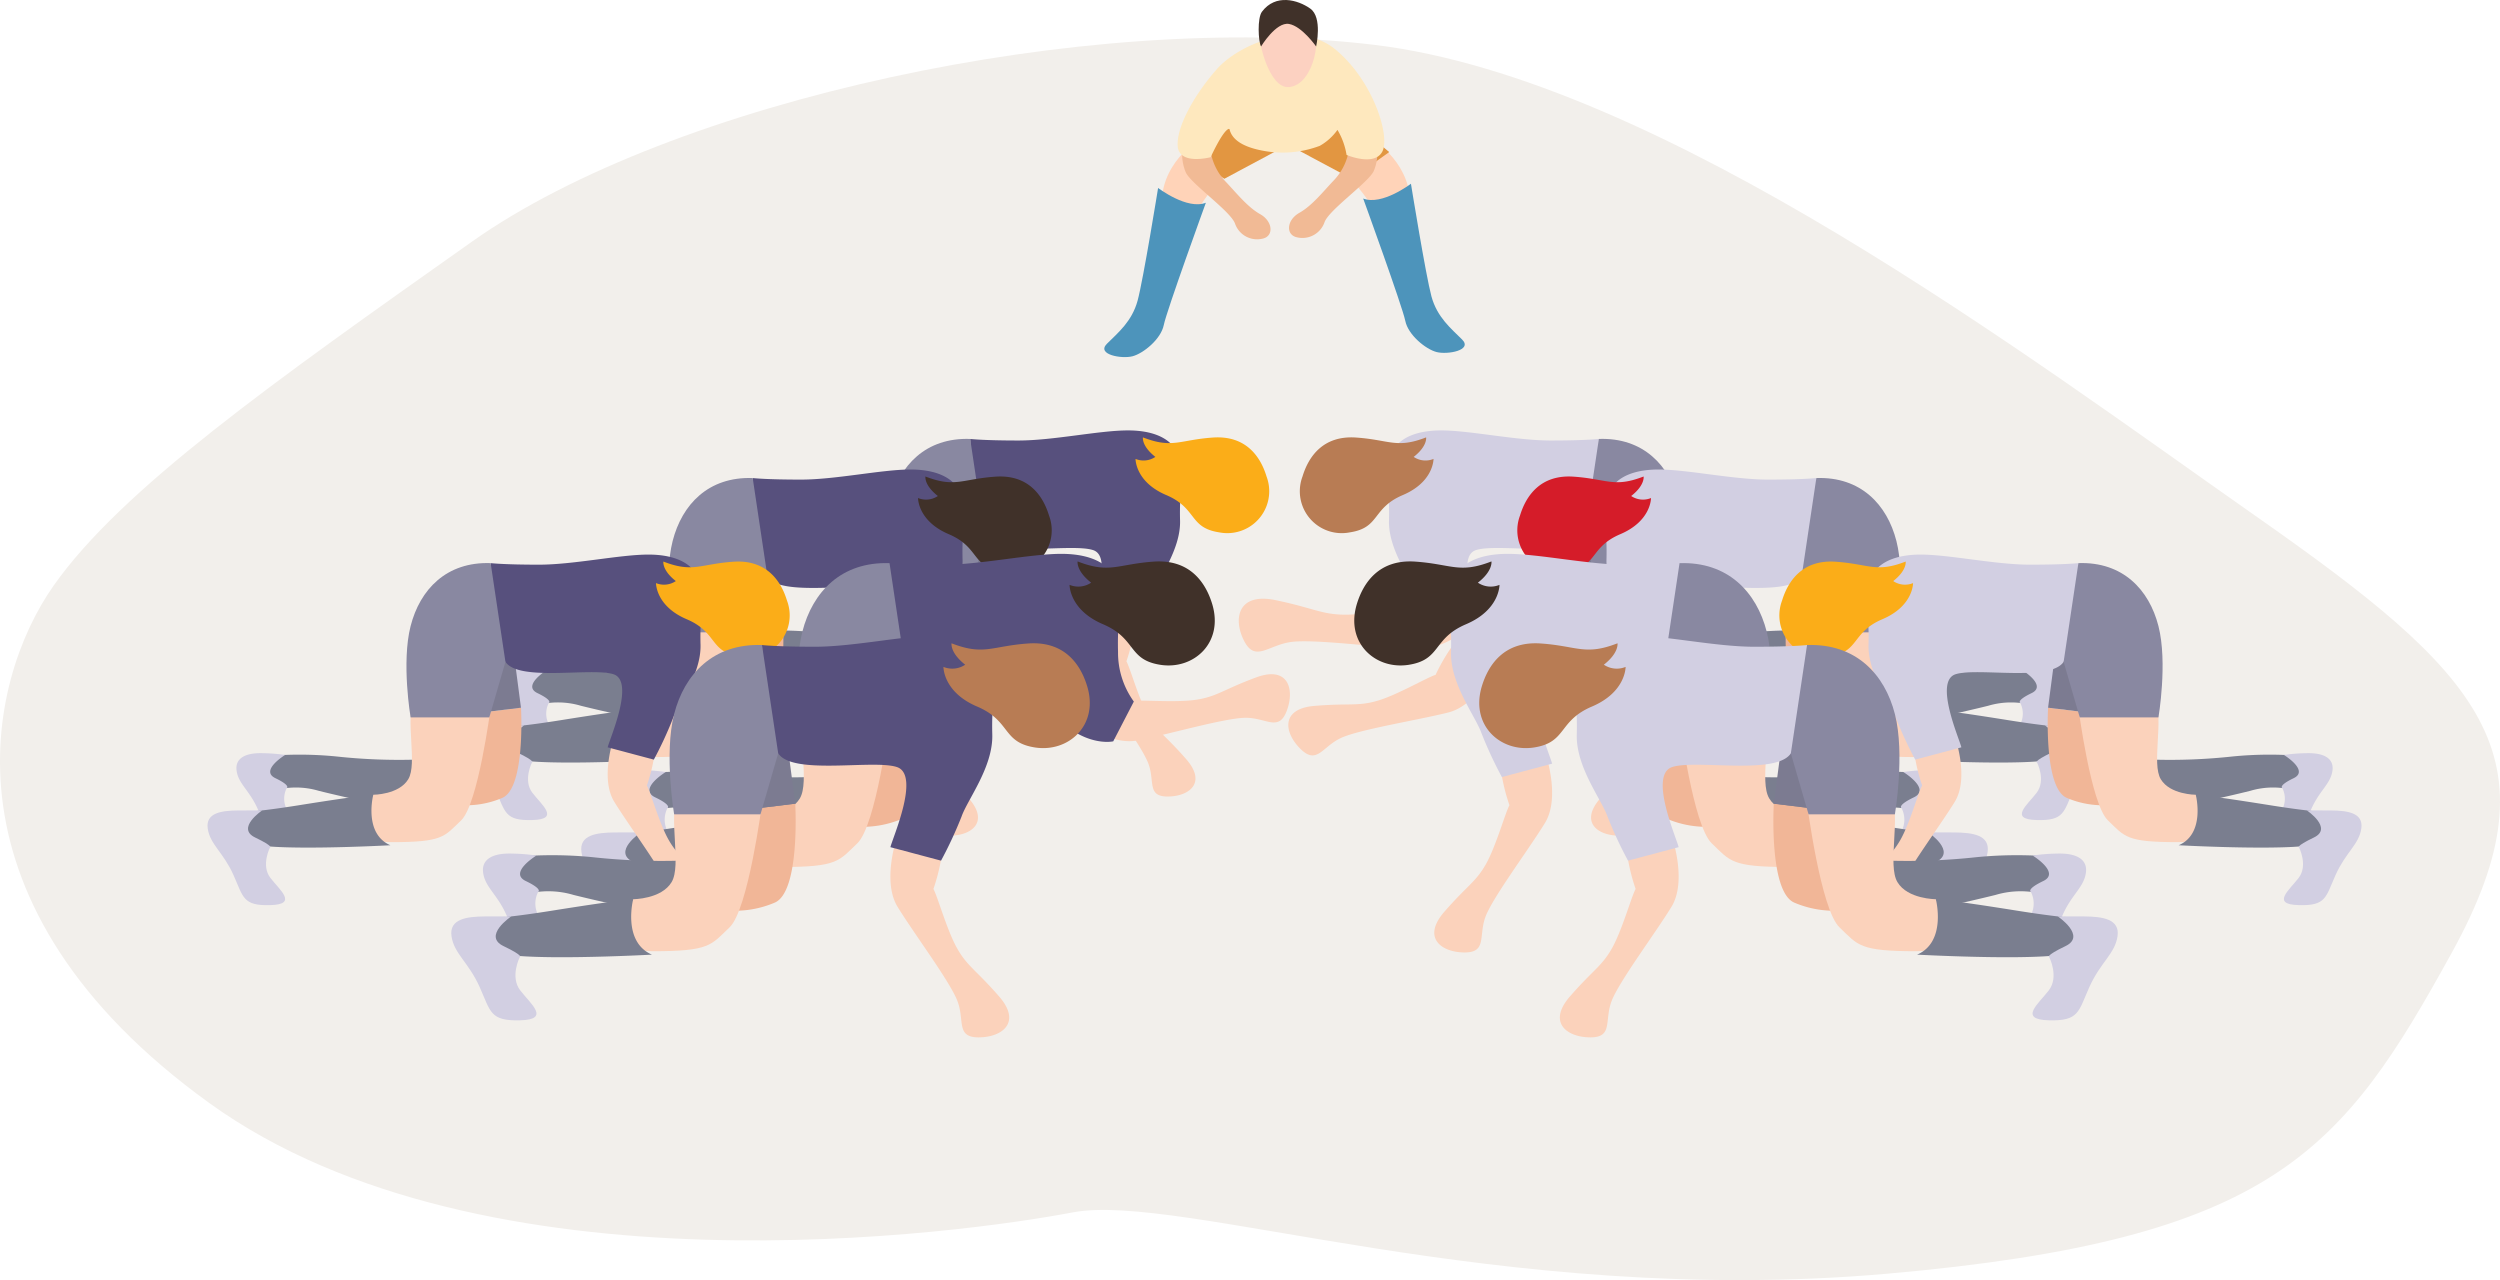 <svg xmlns="http://www.w3.org/2000/svg" width="342" height="175.121" viewBox="0 0 342 175.121"><defs><style>.a{fill:#f2efeb;}.b{fill:#7a7e8f;}.c{fill:#d2cfe2;}.d{fill:#f1b697;}.e{fill:#7c7b91;}.f{fill:#fbd2bb;}.g{fill:#8988a1;}.h{fill:#b87c54;}.i{fill:#d51c29;}.j{fill:#403129;}.k{fill:#fbad18;}.l{fill:#57507d;}.m{fill:#ffd3b8;}.n{fill:#e29641;}.o{fill:#4d94bb;}.p{fill:#f1ba95;}.q{fill:#fee8be;}.r{fill:#fcd1c1;}</style></defs><g transform="translate(-763 -230.486)"><path class="a" d="M770.332,311.122c9.279-13.184,29.907-27.741,57.249-47.076s84.28-31.654,123.483-26.9,89.61,42.8,120.412,64.381,41.868,32.728,26.933,59.8-24.132,39.263-77.339,43.93-96.6-11.2-111.307-8.4-80.55,12.135-118.1-14.935S761.054,324.306,770.332,311.122Z" transform="translate(0 -0.518)"/><g transform="translate(791.388 230.486)"><g transform="translate(0 58.88)"><g transform="translate(141.076)"><path class="b" d="M1015.083,326.135a79.354,79.354,0,0,0,10.845-.427,51.574,51.574,0,0,1,10.208,0l-1.489,4.7a10.981,10.981,0,0,0-6.273,0c-3.873.964-8.718,1.976-8.718,1.976h-4.572Z" transform="translate(-955.616 -298.086)"/><path class="c" d="M1034.6,325.477s3.508,2.133,1.335,3.177-1.552,1.356-1.552,1.356a3.174,3.174,0,0,1-.154,3.166c-1.075,1.391-3.1,2.956,0,3.043s3.011-.87,4.142-3.391,2.609-3.391,2.869-5.174-1.308-2.4-3.134-2.422A24.188,24.188,0,0,0,1034.6,325.477Z" transform="translate(-957.223 -298.067)"/><path class="d" d="M999.272,318.385s-.638,10.951,2.552,12.334a12.619,12.619,0,0,0,6.167.957l-4.385-12.76Z" transform="translate(-954.159 -297.438)"/><path class="e" d="M1000.128,311.114l-.851,6.486,4.333.532.983-5.635-4.147-2.658Z" transform="translate(-954.164 -296.653)"/><path class="f" d="M979.082,317.145l4.676,4.995s-5.179,5.333-9.926,5.127-13.758-1.42-16.99-1.01-4.968,2.846-6.507-.133-.9-6.667,4.3-5.58,6.246,1.947,9.411,1.989,8.52-1.185,9.869-1.182A31.853,31.853,0,0,1,979.082,317.145Z" transform="translate(-949.602 -297.324)"/><path class="c" d="M972.214,299.679c.407-2.951,3.189-4.359,7.124-4.359s10.208,1.382,14.993,1.382,6.592-.213,6.592-.213-.213,10.74-2.02,13.5-11.8.744-14.78,1.7.52,8.826.792,10l-6.312,1.68a51.341,51.341,0,0,1-2.561-5.508c-.745-2.127-3.934-6.167-3.828-10.208S971.789,302.762,972.214,299.679Z" transform="translate(-951.663 -295.32)"/><path class="f" d="M1003.843,318.144s1.7,13.185,4.04,15.418,2.446,2.977,9.57,2.977,2.446-6.486,2.446-6.486-3.509,0-4.785-2.127.425-7.975-.745-11.058S1003.843,318.144,1003.843,318.144Z" transform="translate(-954.584 -297.198)"/><path class="g" d="M1001.619,310.11l2.207,7.6h10.765s1.276-7.5,0-12.493-4.891-8.825-10.952-8.613Z" transform="translate(-954.38 -295.437)"/><path class="b" d="M1021.286,331.5s1.382,5.316-2.339,6.911c0,0,17.544.957,19.564-.425a10.109,10.109,0,0,0,3.083-4.147s-1.064.549-10.1-.9S1021.286,331.5,1021.286,331.5Z" transform="translate(-955.971 -298.643)"/><path class="c" d="M1037.947,333.862s3.615,2.424.958,3.7-2.021,1.386-2.021,1.386,1.248,2.442-.066,4.144-3.789,3.614,0,3.722,3.682-1.063,5.064-4.148,3.19-4.147,3.509-6.326-1.915-2.456-4.147-2.478S1037.947,333.862,1037.947,333.862Z" transform="translate(-957.427 -298.859)"/><path class="h" d="M959.174,301.708c.8-2.639,2.764-5.635,7.336-5.316s5.53,1.551,9.57-.022c0,0,.213,1.17-1.7,2.669a2.883,2.883,0,0,0,2.712.277s.054,3.137-4.2,4.944-3.083,4.466-7.23,5.1A5.734,5.734,0,0,1,959.174,301.708Z" transform="translate(-950.451 -295.416)"/></g><g transform="translate(179.223 5.348)"><path class="b" d="M1047.845,332.025a79.373,79.373,0,0,0,10.845-.427,51.576,51.576,0,0,1,10.208,0l-1.489,4.7a10.971,10.971,0,0,0-6.273,0c-3.874.963-8.719,1.975-8.719,1.975h-4.572Z" transform="translate(-996.772 -303.975)"/><path class="c" d="M1067.359,331.367s3.508,2.133,1.335,3.177-1.554,1.356-1.554,1.356a3.173,3.173,0,0,1-.154,3.165c-1.075,1.391-3.1,2.956,0,3.043s3.012-.869,4.142-3.391,2.609-3.391,2.87-5.173-1.308-2.4-3.134-2.422A24.181,24.181,0,0,0,1067.359,331.367Z" transform="translate(-998.378 -303.956)"/><path class="d" d="M1032.034,324.274s-.639,10.952,2.552,12.335a12.609,12.609,0,0,0,6.167.956l-4.386-12.759Z" transform="translate(-995.315 -303.327)"/><path class="e" d="M1032.889,317l-.85,6.486,4.333.532.983-5.635-4.147-2.658Z" transform="translate(-995.32 -302.542)"/><path class="f" d="M1010.946,330.094l5.636-1.489s2.02,5.636,0,8.932-6.486,9.25-7.443,11.7.212,4.573-2.658,4.573-5.423-1.808-2.552-5.1,3.934-3.722,5.21-5.955,2.446-6.486,2.977-7.443A24.1,24.1,0,0,1,1010.946,330.094Z" transform="translate(-992.623 -303.725)"/><path class="c" d="M1004.976,305.568c.407-2.951,3.189-4.359,7.123-4.359s10.208,1.382,14.993,1.382,6.592-.212,6.592-.212-.213,10.739-2.021,13.5-11.8.745-14.779,1.7.52,8.825.791,9.994l-6.311,1.681a51.158,51.158,0,0,1-2.561-5.509c-.745-2.126-3.934-6.166-3.828-10.207S1004.55,308.652,1004.976,305.568Z" transform="translate(-992.819 -301.209)"/><path class="f" d="M1036.6,324.033s1.7,13.185,4.041,15.418,2.446,2.977,9.569,2.977,2.446-6.486,2.446-6.486-3.509,0-4.784-2.126.425-7.975-.745-11.059S1036.6,324.033,1036.6,324.033Z" transform="translate(-995.74 -303.087)"/><path class="g" d="M1034.38,316l2.207,7.6h10.766s1.276-7.495,0-12.492-4.891-8.825-10.953-8.613Z" transform="translate(-995.535 -301.326)"/><path class="b" d="M1054.047,337.387s1.382,5.316-2.339,6.912c0,0,17.544.956,19.564-.426a10.1,10.1,0,0,0,3.084-4.147s-1.064.549-10.1-.9S1054.047,337.387,1054.047,337.387Z" transform="translate(-997.127 -304.532)"/><path class="c" d="M1070.709,339.752s3.615,2.424.957,3.7-2.021,1.386-2.021,1.386,1.248,2.442-.067,4.143-3.789,3.615,0,3.722,3.682-1.063,5.065-4.147,3.189-4.147,3.509-6.327-1.914-2.456-4.147-2.477S1070.709,339.752,1070.709,339.752Z" transform="translate(-998.583 -304.748)"/><path class="i" d="M991.935,307.6c.8-2.639,2.765-5.636,7.337-5.316s5.529,1.55,9.569-.023c0,0,.214,1.17-1.7,2.669a2.883,2.883,0,0,0,2.712.277s.053,3.137-4.2,4.945-3.083,4.465-7.231,5.1A5.735,5.735,0,0,1,991.935,307.6Z" transform="translate(-991.607 -301.305)"/></g><g transform="translate(147.855 16.886)"><path class="b" d="M1028.234,347.467a86.424,86.424,0,0,0,11.809-.464,56.172,56.172,0,0,1,11.115,0l-1.621,5.118a11.951,11.951,0,0,0-6.831,0c-4.218,1.049-9.493,2.151-9.493,2.151h-4.979Z" transform="translate(-963.603 -316.926)"/><path class="c" d="M1049.481,346.751s3.82,2.323,1.453,3.459-1.691,1.477-1.691,1.477a3.456,3.456,0,0,1-.167,3.446c-1.172,1.515-3.374,3.219,0,3.313s3.279-.946,4.509-3.692,2.841-3.693,3.124-5.633-1.424-2.618-3.412-2.637A26.292,26.292,0,0,0,1049.481,346.751Z" transform="translate(-965.352 -316.905)"/><path class="d" d="M1011.017,339.028s-.694,11.925,2.779,13.43a13.731,13.731,0,0,0,6.715,1.043l-4.775-13.893Z" transform="translate(-962.016 -316.22)"/><path class="e" d="M1011.95,331.111l-.926,7.062,4.718.579,1.07-6.136-4.515-2.894Z" transform="translate(-962.022 -315.366)"/><path class="f" d="M988.058,345.366l6.135-1.621s2.2,6.136,0,9.725-7.062,10.072-8.1,12.735.231,4.979-2.894,4.979-5.9-1.968-2.778-5.557,4.284-4.052,5.672-6.483,2.663-7.063,3.242-8.1A26.164,26.164,0,0,1,988.058,345.366Z" transform="translate(-959.085 -316.654)"/><path class="f" d="M980.249,326.685l5.53,3.115s-2.7,5.933-6.78,6.974-12.085,2.3-14.687,3.482-3.3,3.732-5.545,1.553-2.863-5.527,1.881-5.922,5.9.081,8.588-.695,6.832-3.208,7.973-3.551A26.18,26.18,0,0,1,980.249,326.685Z" transform="translate(-957.066 -315.087)"/><path class="c" d="M981.556,318.661c.443-3.214,3.473-4.747,7.756-4.747s11.115,1.5,16.324,1.5,7.178-.232,7.178-.232-.231,11.693-2.2,14.7-12.852.81-16.093,1.852.566,9.61.862,10.883l-6.872,1.829a55.688,55.688,0,0,1-2.789-6c-.81-2.315-4.284-6.715-4.167-11.114S981.093,322.018,981.556,318.661Z" transform="translate(-959.299 -313.914)"/><path class="f" d="M1015.995,338.766s1.853,14.356,4.4,16.787,2.662,3.242,10.419,3.242,2.663-7.063,2.663-7.063-3.82,0-5.21-2.315.463-8.684-.811-12.041S1015.995,338.766,1015.995,338.766Z" transform="translate(-962.479 -315.958)"/><path class="g" d="M1013.573,330.019l2.4,8.276H1027.7s1.389-8.161,0-13.6-5.325-9.608-11.926-9.378Z" transform="translate(-962.256 -314.042)"/><path class="b" d="M1034.988,353.306s1.5,5.789-2.547,7.526c0,0,19.1,1.042,21.3-.463a11,11,0,0,0,3.358-4.515s-1.158.6-11-.974S1034.988,353.306,1034.988,353.306Z" transform="translate(-963.989 -317.532)"/><path class="c" d="M1053.129,355.881s3.936,2.639,1.042,4.029-2.2,1.509-2.2,1.509,1.359,2.659-.072,4.511-4.126,3.937,0,4.052,4.009-1.158,5.514-4.515,3.472-4.515,3.821-6.888-2.084-2.674-4.516-2.7S1053.129,355.881,1053.129,355.881Z" transform="translate(-965.574 -317.767)"/><path class="j" d="M967.357,320.87c.875-2.873,3.011-6.137,7.989-5.789s6.02,1.688,10.419-.025c0,0,.232,1.274-1.853,2.907a3.139,3.139,0,0,0,2.953.3s.058,3.415-4.573,5.384-3.358,4.862-7.873,5.557S965.736,326.2,967.357,320.87Z" transform="translate(-957.979 -314.019)"/></g><g transform="translate(215.071 16.986)"><path class="b" d="M1087.317,344.84a79.376,79.376,0,0,0,10.845-.427,51.573,51.573,0,0,1,10.208,0l-1.489,4.7a10.982,10.982,0,0,0-6.274,0c-3.873.964-8.718,1.976-8.718,1.976h-4.573Z" transform="translate(-1036.245 -316.79)"/><path class="c" d="M1106.831,344.182s3.508,2.133,1.335,3.177-1.553,1.356-1.553,1.356a3.173,3.173,0,0,1-.155,3.166c-1.075,1.39-3.1,2.956,0,3.043s3.011-.87,4.142-3.391,2.608-3.391,2.869-5.174-1.308-2.4-3.134-2.422A24.182,24.182,0,0,0,1106.831,344.182Z" transform="translate(-1037.852 -316.771)"/><path class="d" d="M1071.506,337.089s-.638,10.952,2.552,12.335a12.616,12.616,0,0,0,6.167.957l-4.385-12.76Z" transform="translate(-1034.788 -316.142)"/><path class="e" d="M1072.361,329.818l-.851,6.486,4.334.532.983-5.635-4.147-2.658Z" transform="translate(-1034.793 -315.357)"/><path class="f" d="M1050.419,342.91l5.635-1.488s2.021,5.635,0,8.931-6.486,9.251-7.443,11.7.214,4.573-2.658,4.573-5.423-1.807-2.552-5.1,3.934-3.722,5.21-5.955,2.446-6.486,2.978-7.442A24.065,24.065,0,0,1,1050.419,342.91Z" transform="translate(-1032.096 -316.54)"/><path class="c" d="M1044.448,318.384c.407-2.952,3.19-4.36,7.123-4.36s10.208,1.382,14.993,1.382,6.593-.212,6.593-.212-.213,10.74-2.02,13.5-11.8.744-14.781,1.7.521,8.825.792,10l-6.312,1.68a51.432,51.432,0,0,1-2.561-5.508c-.745-2.127-3.934-6.167-3.828-10.208S1044.023,321.467,1044.448,318.384Z" transform="translate(-1032.292 -314.024)"/><path class="f" d="M1076.077,336.848s1.7,13.186,4.041,15.418,2.445,2.978,9.57,2.978,2.445-6.486,2.445-6.486-3.509,0-4.785-2.127.425-7.975-.745-11.058S1076.077,336.848,1076.077,336.848Z" transform="translate(-1035.213 -315.902)"/><path class="g" d="M1073.853,328.815l2.207,7.6h10.765s1.276-7.494,0-12.492-4.891-8.825-10.952-8.613Z" transform="translate(-1035.008 -314.141)"/><path class="b" d="M1093.52,350.2s1.382,5.316-2.339,6.911c0,0,17.544.957,19.564-.425a10.108,10.108,0,0,0,3.083-4.148s-1.064.549-10.1-.895S1093.52,350.2,1093.52,350.2Z" transform="translate(-1036.6 -317.347)"/><path class="c" d="M1110.181,352.567s3.615,2.424.957,3.7-2.021,1.386-2.021,1.386,1.249,2.442-.066,4.143-3.789,3.615,0,3.722,3.682-1.064,5.064-4.147,3.19-4.147,3.509-6.326-1.914-2.456-4.147-2.477S1110.181,352.567,1110.181,352.567Z" transform="translate(-1038.056 -317.563)"/><path class="k" d="M1031.408,320.413c.8-2.639,2.764-5.635,7.336-5.316s5.53,1.55,9.57-.022c0,0,.212,1.169-1.7,2.669a2.882,2.882,0,0,0,2.712.277s.054,3.137-4.2,4.944-3.083,4.465-7.23,5.1A5.735,5.735,0,0,1,1031.408,320.413Z" transform="translate(-1031.08 -314.12)"/></g><g transform="translate(173.975 28.077)"><path class="b" d="M1047.54,360.051a87.074,87.074,0,0,0,11.9-.468,56.584,56.584,0,0,1,11.2,0l-1.634,5.158a12.041,12.041,0,0,0-6.884,0c-4.251,1.057-9.568,2.168-9.568,2.168h-5.018Z" transform="translate(-991.496 -329.271)"/><path class="c" d="M1068.954,359.33s3.849,2.341,1.465,3.486-1.7,1.488-1.7,1.488a3.481,3.481,0,0,1-.169,3.474c-1.18,1.527-3.4,3.244,0,3.339s3.3-.955,4.545-3.722,2.863-3.721,3.149-5.677-1.435-2.638-3.438-2.657A26.551,26.551,0,0,0,1068.954,359.33Z" transform="translate(-993.259 -329.251)"/><path class="d" d="M1030.19,351.547s-.7,12.018,2.8,13.534a13.843,13.843,0,0,0,6.767,1.05l-4.812-14Z" transform="translate(-989.898 -328.561)"/><path class="e" d="M1031.129,343.568l-.933,7.117,4.755.583,1.079-6.184-4.551-2.917Z" transform="translate(-989.903 -327.699)"/><path class="f" d="M1007.05,357.934l6.184-1.634s2.217,6.185,0,9.8-7.117,10.151-8.167,12.835.233,5.018-2.917,5.018-5.951-1.983-2.8-5.6,4.317-4.084,5.718-6.534,2.683-7.117,3.267-8.168A26.363,26.363,0,0,1,1007.05,357.934Z" transform="translate(-986.943 -328.997)"/><path class="c" d="M1000.5,331.02c.447-3.239,3.5-4.784,7.817-4.784s11.2,1.518,16.452,1.518,7.233-.233,7.233-.233-.233,11.784-2.217,14.817-12.951.817-16.218,1.867.57,9.685.868,10.968l-6.926,1.844a56.382,56.382,0,0,1-2.811-6.044c-.817-2.334-4.317-6.768-4.2-11.2S1000.032,334.4,1000.5,331.02Z" transform="translate(-987.159 -326.236)"/><path class="f" d="M1035.206,351.283s1.867,14.468,4.435,16.918,2.683,3.267,10.5,3.267,2.683-7.117,2.683-7.117-3.851,0-5.251-2.333.467-8.751-.817-12.135S1035.206,351.283,1035.206,351.283Z" transform="translate(-990.364 -328.297)"/><path class="g" d="M1032.765,342.466l2.422,8.341H1047s1.4-8.224,0-13.709-5.367-9.683-12.019-9.45Z" transform="translate(-990.14 -326.365)"/><path class="b" d="M1054.347,365.936s1.517,5.834-2.567,7.584c0,0,19.252,1.051,21.469-.467a11.086,11.086,0,0,0,3.384-4.55s-1.167.6-11.084-.983S1054.347,365.936,1054.347,365.936Z" transform="translate(-991.886 -329.882)"/><path class="c" d="M1072.63,368.531s3.967,2.66,1.05,4.059-2.217,1.521-2.217,1.521,1.37,2.68-.074,4.546-4.158,3.968,0,4.084,4.041-1.167,5.558-4.551,3.5-4.55,3.851-6.942-2.1-2.695-4.551-2.718S1072.63,368.531,1072.63,368.531Z" transform="translate(-993.484 -330.12)"/><path class="h" d="M986.188,333.246c.882-2.9,3.034-6.184,8.051-5.834s6.067,1.7,10.5-.024c0,0,.233,1.283-1.866,2.929a3.162,3.162,0,0,0,2.975.3s.058,3.442-4.609,5.425-3.384,4.9-7.934,5.6S984.555,338.614,986.188,333.246Z" transform="translate(-985.829 -326.342)"/></g><g transform="translate(65.6)"><path class="b" d="M895.776,326.135a79.368,79.368,0,0,1-10.846-.427,51.575,51.575,0,0,0-10.208,0l1.489,4.7a10.979,10.979,0,0,1,6.273,0c3.874.964,8.719,1.976,8.719,1.976h4.573Z" transform="translate(-867.249 -298.086)"/><path class="c" d="M877.513,325.477s-3.509,2.133-1.335,3.177,1.553,1.356,1.553,1.356a3.174,3.174,0,0,0,.154,3.166c1.075,1.391,3.1,2.956,0,3.043s-3.011-.87-4.141-3.391-2.608-3.391-2.869-5.174,1.307-2.4,3.133-2.422A24.193,24.193,0,0,1,877.513,325.477Z" transform="translate(-866.893 -298.067)"/><path class="d" d="M912.829,318.385s.638,10.951-2.552,12.334a12.619,12.619,0,0,1-6.167.957l4.385-12.76Z" transform="translate(-869.948 -297.438)"/><path class="e" d="M912.322,311.114l.851,6.486-4.333.532-.983-5.635L912,309.838Z" transform="translate(-870.292 -296.653)"/><path class="f" d="M933.305,324.205l-5.635-1.488s-2.021,5.635,0,8.932,6.486,9.251,7.442,11.7-.213,4.572,2.658,4.572,5.424-1.807,2.552-5.1-3.934-3.722-5.21-5.954-2.446-6.486-2.977-7.443A24.041,24.041,0,0,0,933.305,324.205Z" transform="translate(-872.029 -297.836)"/><path class="l" d="M937.854,299.679c-.408-2.951-3.19-4.359-7.125-4.359s-10.208,1.382-14.992,1.382-6.592-.213-6.592-.213.213,10.74,2.02,13.5,11.8.744,14.779,1.7-.52,8.826-.791,10l6.311,1.68a51.256,51.256,0,0,0,2.562-5.508c.744-2.127,3.934-6.167,3.828-10.208S938.278,302.762,937.854,299.679Z" transform="translate(-870.41 -295.32)"/><path class="f" d="M907.369,318.144s-1.7,13.185-4.041,15.418-2.445,2.977-9.569,2.977-2.446-6.486-2.446-6.486,3.509,0,4.785-2.127-.426-7.975.744-11.058S907.369,318.144,907.369,318.144Z" transform="translate(-868.634 -297.198)"/><path class="g" d="M910,310.11l-2.207,7.6H897.028s-1.277-7.5,0-12.493,4.89-8.825,10.952-8.613Z" transform="translate(-869.245 -295.437)"/><path class="b" d="M889.411,331.5s-1.382,5.316,2.339,6.911c0,0-17.545.957-19.565-.425a10.1,10.1,0,0,1-3.084-4.147s1.063.549,10.1-.9S889.411,331.5,889.411,331.5Z" transform="translate(-866.733 -298.643)"/><path class="c" d="M873.966,333.862s-3.615,2.424-.956,3.7,2.02,1.386,2.02,1.386-1.248,2.442.067,4.144,3.789,3.614,0,3.722-3.683-1.063-5.065-4.148-3.189-4.147-3.508-6.326,1.914-2.456,4.147-2.478S873.966,333.862,873.966,333.862Z" transform="translate(-866.493 -298.859)"/><path class="k" d="M951.969,301.708c-.8-2.639-2.765-5.635-7.337-5.316s-5.529,1.551-9.569-.022c0,0-.213,1.17,1.7,2.669a2.882,2.882,0,0,1-2.711.277s-.054,3.137,4.2,4.944,3.084,4.466,7.231,5.1A5.735,5.735,0,0,0,951.969,301.708Z" transform="translate(-872.698 -295.416)"/></g><g transform="translate(35.847 5.348)"><path class="b" d="M863.014,332.025a79.371,79.371,0,0,1-10.845-.427,51.574,51.574,0,0,0-10.208,0l1.488,4.7a10.972,10.972,0,0,1,6.274,0c3.873.963,8.718,1.975,8.718,1.975h4.573Z" transform="translate(-834.487 -303.975)"/><path class="c" d="M844.751,331.367s-3.508,2.133-1.335,3.177,1.553,1.356,1.553,1.356a3.171,3.171,0,0,0,.154,3.165c1.075,1.391,3.1,2.956,0,3.043s-3.012-.869-4.142-3.391-2.608-3.391-2.869-5.173,1.308-2.4,3.134-2.422A24.2,24.2,0,0,1,844.751,331.367Z" transform="translate(-834.131 -303.956)"/><path class="d" d="M880.067,324.274s.639,10.952-2.552,12.335a12.611,12.611,0,0,1-6.167.956l4.385-12.759Z" transform="translate(-837.186 -303.327)"/><path class="e" d="M879.561,317l.851,6.486-4.334.532-.983-5.635,4.147-2.658Z" transform="translate(-837.53 -302.542)"/><path class="f" d="M900.543,330.094l-5.635-1.489s-2.021,5.636,0,8.932,6.486,9.25,7.443,11.7-.213,4.573,2.658,4.573,5.423-1.808,2.552-5.1-3.934-3.722-5.21-5.955-2.446-6.486-2.978-7.443A24.034,24.034,0,0,0,900.543,330.094Z" transform="translate(-839.267 -303.725)"/><path class="l" d="M905.092,305.568c-.407-2.951-3.19-4.359-7.125-4.359s-10.207,1.382-14.992,1.382-6.592-.212-6.592-.212.212,10.739,2.02,13.5,11.8.745,14.78,1.7-.52,8.825-.792,9.994l6.312,1.681a51.356,51.356,0,0,0,2.561-5.509c.745-2.126,3.934-6.166,3.828-10.207S905.517,308.652,905.092,305.568Z" transform="translate(-837.649 -301.209)"/><path class="f" d="M874.607,324.033s-1.7,13.185-4.04,15.418-2.446,2.977-9.57,2.977-2.446-6.486-2.446-6.486,3.509,0,4.785-2.126-.425-7.975.745-11.059S874.607,324.033,874.607,324.033Z" transform="translate(-835.872 -303.087)"/><path class="g" d="M877.238,316l-2.207,7.6H864.266s-1.277-7.495,0-12.492,4.891-8.825,10.953-8.613Z" transform="translate(-836.483 -301.326)"/><path class="b" d="M856.649,337.387s-1.382,5.316,2.339,6.912c0,0-17.544.956-19.564-.426a10.107,10.107,0,0,1-3.083-4.147s1.064.549,10.1-.9S856.649,337.387,856.649,337.387Z" transform="translate(-833.971 -304.532)"/><path class="c" d="M841.2,339.752s-3.615,2.424-.957,3.7,2.021,1.386,2.021,1.386-1.249,2.442.066,4.143,3.789,3.615,0,3.722-3.682-1.063-5.064-4.147-3.19-4.147-3.509-6.327,1.914-2.456,4.147-2.477S841.2,339.752,841.2,339.752Z" transform="translate(-833.731 -304.748)"/><path class="j" d="M919.207,307.6c-.8-2.639-2.764-5.636-7.336-5.316s-5.53,1.55-9.57-.023c0,0-.213,1.17,1.7,2.669a2.88,2.88,0,0,1-2.711.277s-.054,3.137,4.2,4.945,3.083,4.465,7.23,5.1A5.735,5.735,0,0,0,919.207,307.6Z" transform="translate(-839.936 -301.305)"/></g><g transform="translate(51.122 16.886)"><path class="b" d="M882.436,347.467a86.435,86.435,0,0,1-11.81-.464,56.167,56.167,0,0,0-11.114,0l1.621,5.118a11.947,11.947,0,0,1,6.83,0c4.218,1.049,9.494,2.151,9.494,2.151h4.979Z" transform="translate(-851.374 -316.926)"/><path class="c" d="M862.549,346.751s-3.82,2.323-1.454,3.459,1.691,1.477,1.691,1.477a3.455,3.455,0,0,0,.168,3.446c1.171,1.515,3.373,3.219,0,3.313s-3.278-.946-4.51-3.692-2.84-3.693-3.124-5.633,1.424-2.618,3.413-2.637A26.291,26.291,0,0,1,862.549,346.751Z" transform="translate(-850.986 -316.905)"/><path class="d" d="M901,339.028s.695,11.925-2.778,13.43a13.734,13.734,0,0,1-6.716,1.043l4.776-13.893Z" transform="translate(-854.313 -316.22)"/><path class="e" d="M900.452,331.111l.926,7.062-4.718.579-1.07-6.136,4.515-2.894Z" transform="translate(-854.688 -315.366)"/><path class="f" d="M927.968,332.512l-3.677,5.173s4.969,4.218,9.1,3.423,11.914-3.064,14.774-3.1,4.578,1.969,5.679-.957.236-6.219-4.224-4.557-5.3,2.584-8.065,3.028-7.548.006-8.727.181A26.2,26.2,0,0,0,927.968,332.512Z" transform="translate(-857.324 -315.579)"/><path class="l" d="M928.252,318.661c-.443-3.214-3.473-4.747-7.756-4.747s-11.115,1.5-16.325,1.5-7.178-.232-7.178-.232.232,11.693,2.2,14.7,17.08,1.031,18.871,3.927c3.56,5.755,8.09,6.038,9.532,5.755l2.818-5.442a11.424,11.424,0,0,1-2.161-6.788C928.136,322.944,928.715,322.018,928.252,318.661Z" transform="translate(-854.816 -313.914)"/><path class="f" d="M895.058,338.766s-1.852,14.356-4.4,16.787S888,358.8,880.239,358.8s-2.663-7.063-2.663-7.063,3.82,0,5.21-2.315-.463-8.684.81-12.041S895.058,338.766,895.058,338.766Z" transform="translate(-852.882 -315.958)"/><path class="g" d="M897.923,330.019l-2.4,8.276H883.8s-1.389-8.161,0-13.6,5.326-9.608,11.925-9.378Z" transform="translate(-853.548 -314.042)"/><path class="b" d="M875.506,353.306s-1.5,5.789,2.547,7.526c0,0-19.1,1.042-21.3-.463a10.99,10.99,0,0,1-3.357-4.515s1.157.6,11-.974S875.506,353.306,875.506,353.306Z" transform="translate(-850.812 -317.532)"/><path class="c" d="M858.689,355.881s-3.937,2.639-1.042,4.029,2.2,1.509,2.2,1.509-1.359,2.659.073,4.511,4.126,3.937,0,4.052-4.009-1.158-5.514-4.515-3.474-4.515-3.821-6.888,2.084-2.674,4.515-2.7S858.689,355.881,858.689,355.881Z" transform="translate(-850.551 -317.767)"/><path class="j" d="M943.622,320.87c-.875-2.873-3.011-6.137-7.989-5.789s-6.02,1.688-10.42-.025c0,0-.231,1.274,1.853,2.907a3.139,3.139,0,0,1-2.952.3s-.057,3.415,4.573,5.384,3.357,4.862,7.873,5.557S945.242,326.2,943.622,320.87Z" transform="translate(-857.307 -314.019)"/></g><g transform="translate(0 16.986)"><path class="b" d="M823.542,344.84a79.382,79.382,0,0,1-10.846-.427,51.571,51.571,0,0,0-10.208,0l1.489,4.7a10.978,10.978,0,0,1,6.272,0c3.874.964,8.719,1.976,8.719,1.976h4.572Z" transform="translate(-795.015 -316.79)"/><path class="c" d="M805.279,344.182s-3.509,2.133-1.335,3.177,1.553,1.356,1.553,1.356a3.174,3.174,0,0,0,.154,3.166c1.075,1.39,3.1,2.956,0,3.043s-3.011-.87-4.141-3.391-2.608-3.391-2.869-5.174,1.308-2.4,3.133-2.422A24.185,24.185,0,0,1,805.279,344.182Z" transform="translate(-794.659 -316.771)"/><path class="d" d="M840.6,337.089s.638,10.952-2.552,12.335a12.618,12.618,0,0,1-6.168.957l4.386-12.76Z" transform="translate(-797.714 -316.142)"/><path class="e" d="M840.088,329.818l.851,6.486-4.333.532-.983-5.635,4.147-2.658Z" transform="translate(-798.058 -315.357)"/><path class="f" d="M861.071,342.91l-5.635-1.488s-2.02,5.635,0,8.931,6.486,9.251,7.443,11.7-.213,4.573,2.658,4.573,5.423-1.807,2.552-5.1-3.934-3.722-5.21-5.955-2.446-6.486-2.977-7.442A24.051,24.051,0,0,0,861.071,342.91Z" transform="translate(-799.795 -316.54)"/><path class="l" d="M865.62,318.384c-.408-2.952-3.19-4.36-7.125-4.36s-10.208,1.382-14.992,1.382-6.592-.212-6.592-.212.212,10.74,2.02,13.5,11.8.744,14.779,1.7-.519,8.825-.791,10l6.311,1.68a51.351,51.351,0,0,0,2.562-5.508c.744-2.127,3.934-6.167,3.828-10.208S866.044,321.467,865.62,318.384Z" transform="translate(-798.176 -314.024)"/><path class="f" d="M835.135,336.848s-1.7,13.186-4.041,15.418-2.445,2.978-9.569,2.978-2.446-6.486-2.446-6.486,3.509,0,4.785-2.127-.426-7.975.744-11.058S835.135,336.848,835.135,336.848Z" transform="translate(-796.4 -315.902)"/><path class="g" d="M837.766,328.815l-2.207,7.6H824.794s-1.277-7.494,0-12.492,4.891-8.825,10.952-8.613Z" transform="translate(-797.011 -314.141)"/><path class="b" d="M817.177,350.2s-1.382,5.316,2.339,6.911c0,0-17.545.957-19.564-.425a10.1,10.1,0,0,1-3.084-4.148s1.064.549,10.1-.895S817.177,350.2,817.177,350.2Z" transform="translate(-794.499 -317.347)"/><path class="c" d="M801.732,352.567s-3.614,2.424-.956,3.7,2.02,1.386,2.02,1.386-1.248,2.442.067,4.143,3.789,3.615,0,3.722-3.682-1.064-5.065-4.147-3.189-4.147-3.508-6.326,1.914-2.456,4.147-2.477S801.732,352.567,801.732,352.567Z" transform="translate(-794.259 -317.563)"/><path class="k" d="M879.735,320.413c-.8-2.639-2.764-5.635-7.337-5.316s-5.529,1.55-9.569-.022c0,0-.213,1.169,1.7,2.669a2.881,2.881,0,0,1-2.711.277s-.054,3.137,4.2,4.944,3.084,4.465,7.231,5.1A5.735,5.735,0,0,0,879.735,320.413Z" transform="translate(-800.464 -314.12)"/></g><g transform="translate(33.347 28.077)"><path class="b" d="M863.111,360.051a87.052,87.052,0,0,1-11.9-.468,56.586,56.586,0,0,0-11.2,0l1.633,5.158a12.045,12.045,0,0,1,6.885,0c4.25,1.057,9.567,2.168,9.567,2.168h5.017Z" transform="translate(-831.807 -329.271)"/><path class="c" d="M843.07,359.33s-3.85,2.341-1.465,3.486,1.7,1.488,1.7,1.488a3.483,3.483,0,0,0,.168,3.474c1.181,1.527,3.4,3.244,0,3.339s-3.3-.955-4.544-3.722-2.862-3.721-3.149-5.677,1.436-2.638,3.439-2.657A26.567,26.567,0,0,1,843.07,359.33Z" transform="translate(-831.417 -329.251)"/><path class="d" d="M881.824,351.547s.7,12.018-2.8,13.534a13.839,13.839,0,0,1-6.766,1.05l4.812-14Z" transform="translate(-834.769 -328.561)"/><path class="e" d="M881.268,343.568l.933,7.117-4.755.583-1.079-6.184,4.55-2.917Z" transform="translate(-835.147 -327.699)"/><path class="f" d="M904.294,357.934l-6.185-1.634s-2.217,6.185,0,9.8,7.118,10.151,8.168,12.835-.233,5.018,2.917,5.018,5.95-1.983,2.8-5.6-4.316-4.084-5.717-6.534-2.684-7.117-3.267-8.168A26.4,26.4,0,0,0,904.294,357.934Z" transform="translate(-837.053 -328.997)"/><path class="l" d="M909.284,331.02c-.446-3.239-3.5-4.784-7.817-4.784s-11.2,1.518-16.451,1.518-7.234-.233-7.234-.233.233,11.784,2.217,14.817,12.951.817,16.219,1.867-.57,9.685-.869,10.968l6.927,1.844a56.284,56.284,0,0,0,2.81-6.044c.817-2.334,4.317-6.768,4.2-11.2S909.751,334.4,909.284,331.02Z" transform="translate(-835.276 -326.236)"/><path class="f" d="M875.832,351.283s-1.866,14.468-4.434,16.918-2.683,3.267-10.5,3.267-2.683-7.117-2.683-7.117,3.851,0,5.251-2.333-.467-8.751.816-12.135S875.832,351.283,875.832,351.283Z" transform="translate(-833.327 -328.297)"/><path class="g" d="M878.72,342.466l-2.421,8.341H864.484s-1.4-8.224,0-13.709,5.367-9.683,12.019-9.45Z" transform="translate(-833.998 -326.365)"/><path class="b" d="M856.127,365.936s-1.516,5.834,2.568,7.584c0,0-19.252,1.051-21.47-.467a11.079,11.079,0,0,1-3.383-4.55s1.166.6,11.084-.983S856.127,365.936,856.127,365.936Z" transform="translate(-831.241 -329.882)"/><path class="c" d="M839.179,368.531s-3.968,2.66-1.051,4.059,2.217,1.521,2.217,1.521-1.37,2.68.074,4.546,4.158,3.968,0,4.084-4.04-1.167-5.557-4.551-3.5-4.55-3.851-6.942,2.1-2.695,4.551-2.718S839.179,368.531,839.179,368.531Z" transform="translate(-830.978 -330.12)"/><path class="h" d="M924.774,333.246c-.881-2.9-3.033-6.184-8.051-5.834s-6.067,1.7-10.5-.024c0,0-.233,1.283,1.867,2.929a3.163,3.163,0,0,1-2.975.3s-.058,3.442,4.609,5.425,3.384,4.9,7.934,5.6S926.408,338.614,924.774,333.246Z" transform="translate(-837.787 -326.342)"/></g></g><g transform="translate(122.683)"><path class="m" d="M943.679,251.08s-5.523,3.034-5.679,8.867,4.142,2.64,4.841,1.318,3.56-5.6,6.593-6.762S943.679,251.08,943.679,251.08Z" transform="translate(-930.144 -232.377)"/><path class="m" d="M968.509,251.08s5.523,3.034,5.679,8.867-4.141,2.64-4.841,1.318-3.56-5.6-6.593-6.762S968.509,251.08,968.509,251.08Z" transform="translate(-932.359 -232.377)"/><path class="n" d="M941.77,253.015l4.434-3.734,8.4,3.267-7.7,4.123Z" transform="translate(-930.49 -232.212)"/><path class="n" d="M970.964,252.924l-5.5-4.635-7.331,4.168,7.7,4.123Z" transform="translate(-931.992 -232.121)"/><path class="o" d="M936.706,258.8s3.968,3.034,6.534,2.022c0,0-5.367,14.779-5.756,16.724s-2.8,3.89-4.278,4.278-4.979-.233-3.5-1.711,3.422-3.033,4.2-5.912S936.706,258.8,936.706,258.8Z" transform="translate(-929.349 -233.086)"/><path class="o" d="M974.876,258.162s-3.967,3.033-6.534,2.022c0,0,5.367,14.779,5.757,16.724s2.8,3.89,4.278,4.278,4.978-.233,3.5-1.711-3.423-3.034-4.2-5.912S974.876,258.162,974.876,258.162Z" transform="translate(-932.93 -233.027)"/><path class="p" d="M941.379,251.547a6.357,6.357,0,0,0,.175,4.376c.642,1.546,6.242,5.4,6.768,7.088a3.2,3.2,0,0,0,3.88,1.983c1.429-.409,1.254-2.363-.467-3.326s-3.286-2.946-4.618-4.346a7.825,7.825,0,0,1-2.237-5.046C944.675,250.118,941.379,251.547,941.379,251.547Z" transform="translate(-930.426 -232.377)"/><path class="p" d="M968.952,251.344a6.357,6.357,0,0,1-.174,4.376c-.642,1.546-6.243,5.4-6.767,7.088a3.2,3.2,0,0,1-3.88,1.983c-1.429-.408-1.254-2.362.467-3.325s3.285-2.946,4.618-4.346a7.832,7.832,0,0,0,2.237-5.047C965.656,249.915,968.952,251.344,968.952,251.344Z" transform="translate(-931.904 -232.359)"/><path class="q" d="M947.477,248.589c-.808.005-2.567,3.89-2.567,3.89s-4.356,1.166-4.512-1.556,2.411-7.156,5.367-10.5,11.123-6.923,16.257-2.645S969.491,249.6,968.4,251.7s-4.9.467-4.9.467a9.578,9.578,0,0,0-1.244-3.423,7.477,7.477,0,0,1-2.411,2.179,14.367,14.367,0,0,1-7.156.777C950.122,251.312,947.866,250.456,947.477,248.589Z" transform="translate(-930.363 -230.975)"/><path class="r" d="M952.663,234.63c-.194,1.789,1.369,8.287,4.09,8.047,3.528-.312,4.656-7.468,2.984-8.712S952.663,234.63,952.663,234.63Z" transform="translate(-931.489 -230.766)"/><path class="j" d="M952.926,236.843s2.046-3.392,3.823-3.081,3.71,3.081,3.71,3.081.907-3.975-.8-5.181-4.745-2.062-6.611.428C952.4,232.944,952.536,236.152,952.926,236.843Z" transform="translate(-931.484 -230.486)"/></g></g></g></svg>